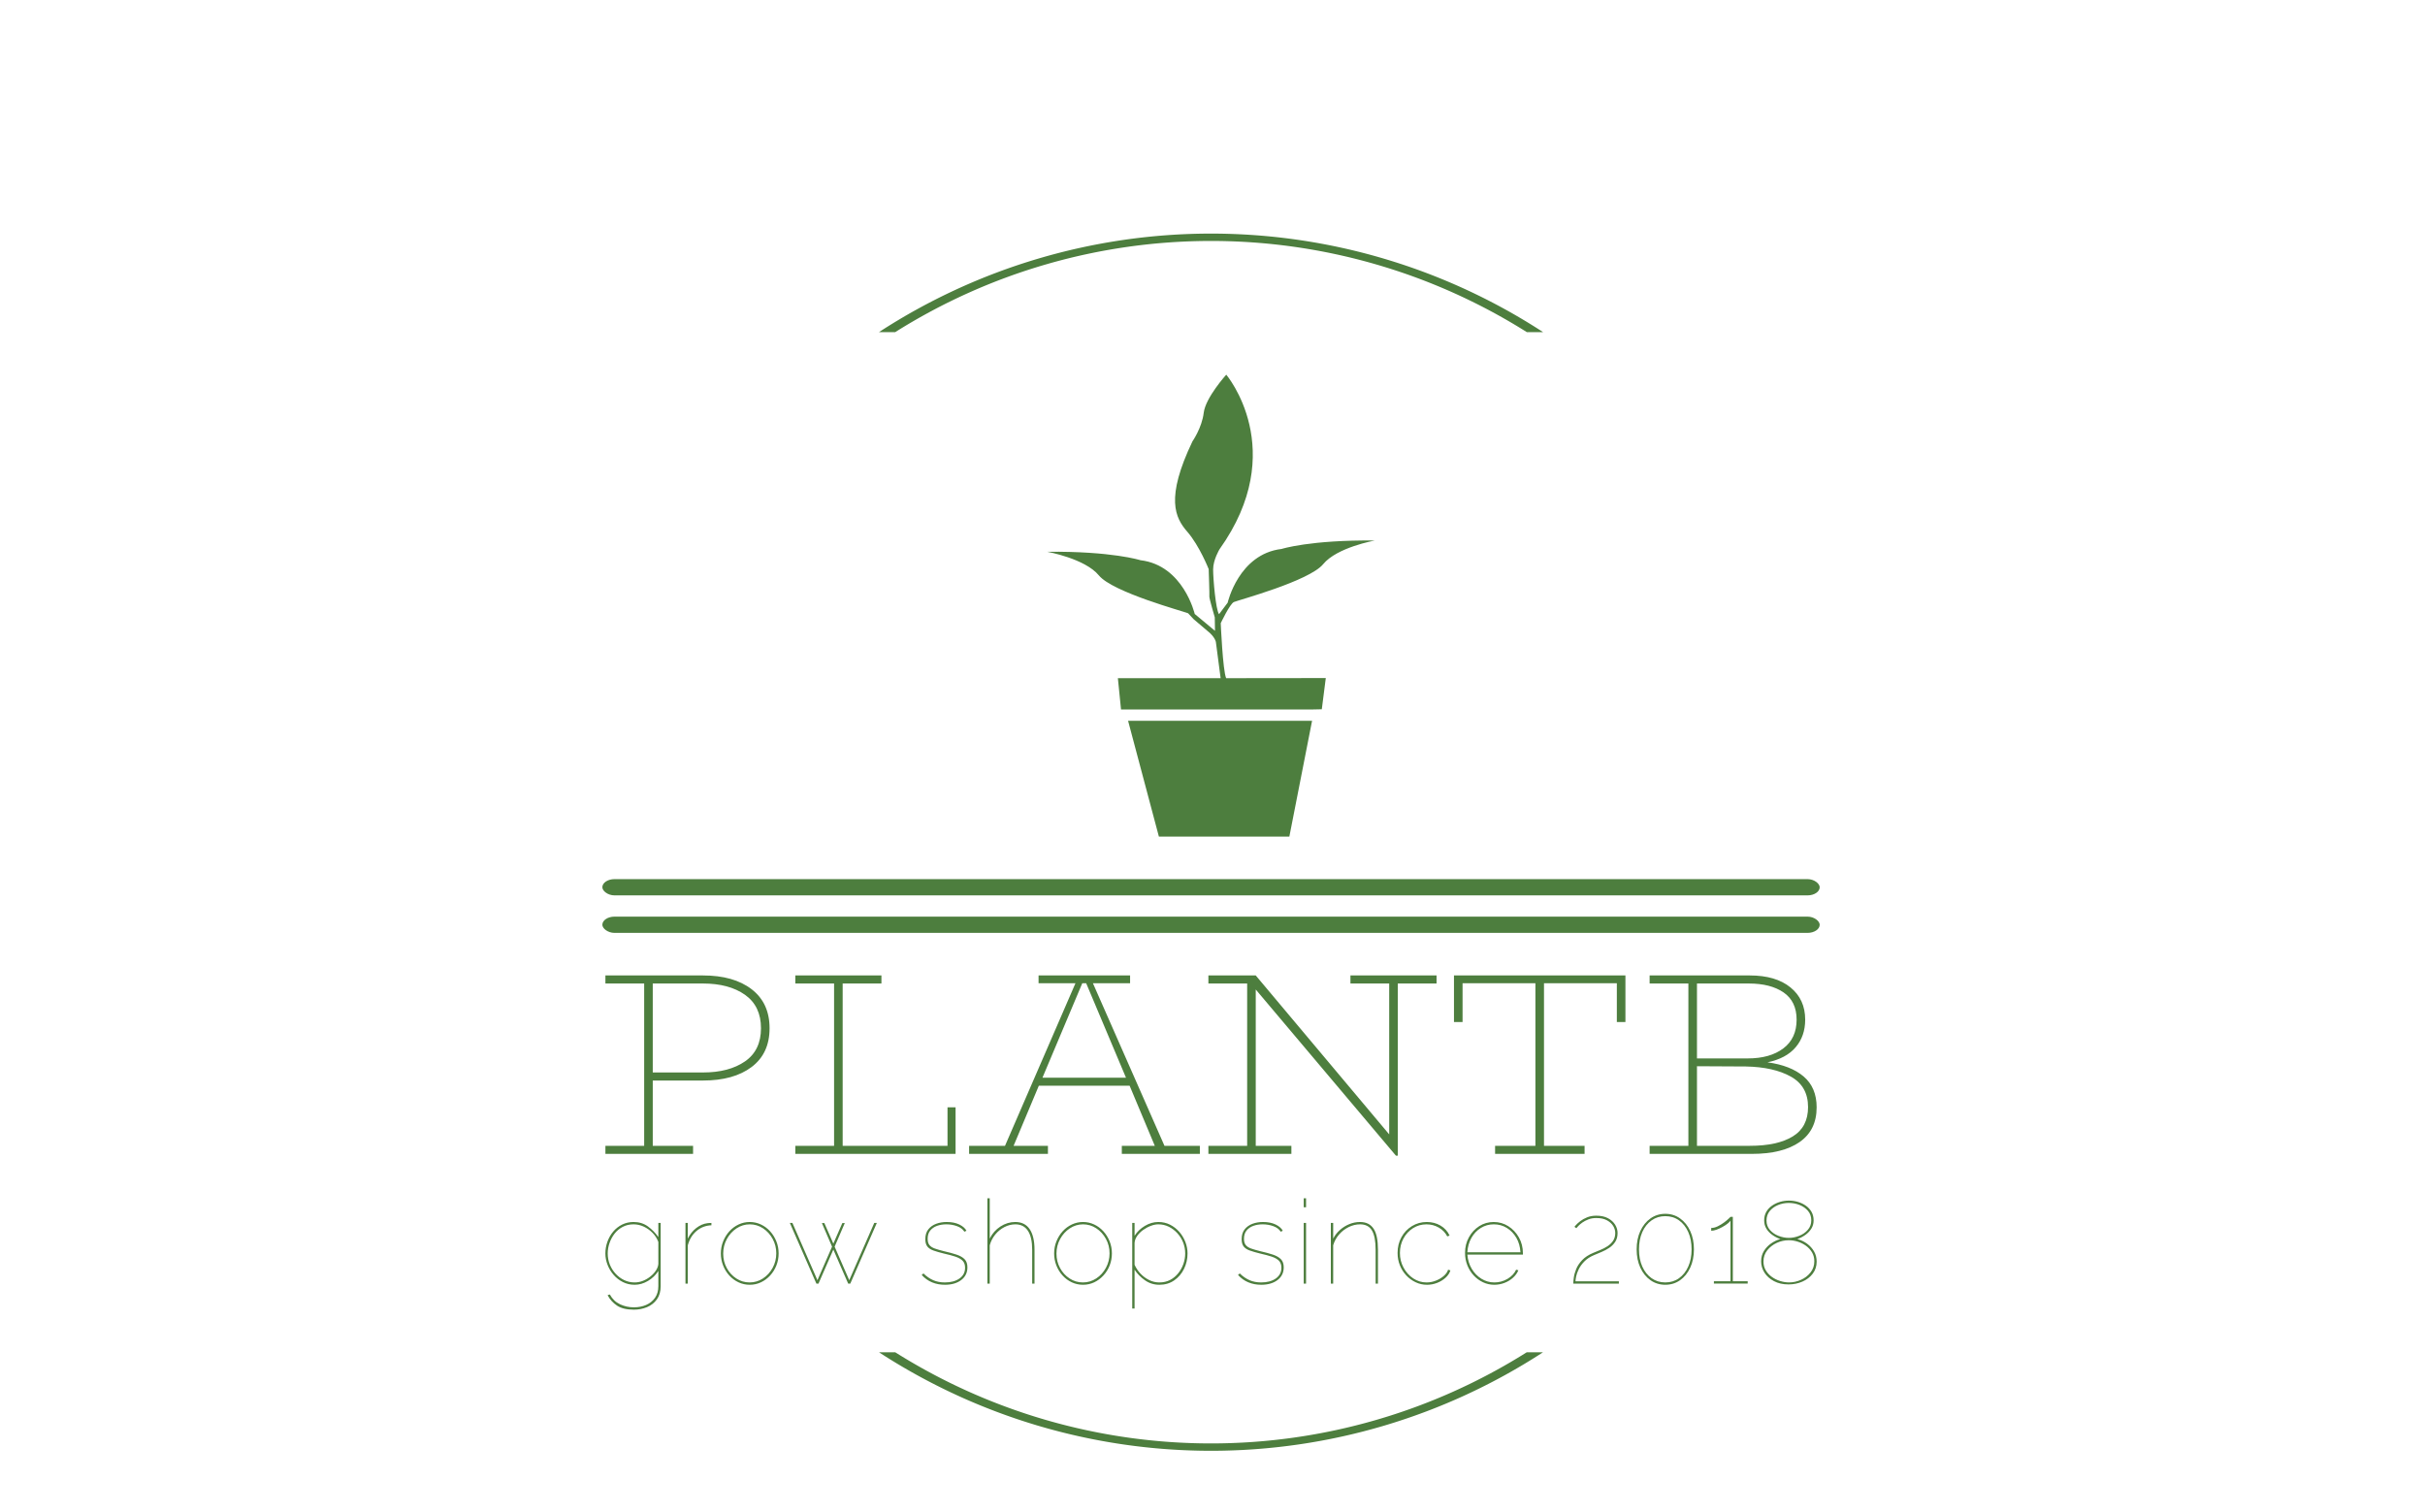 <?xml version="1.0" encoding="UTF-8"?>
<svg version="1.1" viewBox="0 0 2000 1247" xmlns="http://www.w3.org/2000/svg">
<g transform="translate(-1.212 71.188)">
<svg width="2e3" height="1247" data-background-color="#ffffff" viewBox="0 0 396 247" xmlns="http://www.w3.org/2000/svg" xmlns:xlink="http://www.w3.org/1999/xlink">
<g transform="translate(.24 -.1)">
<svg width="395.52" height="247.2" viewBox="0 0 395.52 247.2">
<svg/>
<svg width="395.52" height="247.2" viewBox="0 0 395.52 247.2">
<g transform="translate(98.325 47.215)">
<svg width="198.87" height="152.77" viewBox="0 0 198.87 152.77">
<svg width="198.87" height="152.77" viewBox="0 0 245.654 188.708">
<rect class="rect-o-0" y="101.81" width="245.65" height="3.281" rx="1%" fill="#4d7e3e" stroke="transparent" stroke-width="0" data-fill-palette-color="primary" data-palette-color="#4d7e3e"/>
<rect class="rect-o-1" y="109.38" width="245.65" height="3.281" rx="1%" fill="#4d7e3e" stroke="transparent" stroke-width="0" data-fill-palette-color="primary" data-palette-color="#4d7e3e"/>
<g transform="translate(.611 121.25)">
<svg width="244.43" height="67.454" viewBox="0 0 244.431 67.454">
<svg width="244.43" height="67.454" viewBox="0 0 244.431 67.454">
<svg width="244.43" height="36.381" viewBox="0 0 244.431 36.381">
<g>
<svg width="244.43" height="36.381" data-palette-color="#4d7e3e" viewBox="2 -34.3 232.79 34.65">
<path class="undefined-text-0" d="m20.75-34.3q5.9 0 9.35 2.65t3.45 7.5-3.45 7.45-9.35 2.6h-9.65v12.55h7.75v1.55h-16.85v-1.55h7.45v-31.2h-7.45v-1.55h18.75zm0 18.65q5 0 8.08-2.13 3.07-2.12 3.07-6.37t-3.07-6.43q-3.08-2.17-8.08-2.17h-9.65v17.1h9.65zm47 6.7h1.55v8.95h-30.8v-1.55h7.45v-31.2h-7.45v-1.55h16.55v1.55h-7.45v31.2h20.15v-7.4zm41.7 7.4h6.8v1.55h-15v-1.55h6.34l-4.84-11.55h-17.45l-4.85 11.55h6.6v1.55h-15.15v-1.55h6.9l13.54-31.25h-7.09v-1.5h17.59v1.5h-7.14l13.75 31.25zm-23.45-13.1h16.05l-7.65-18.15h-0.75l-7.65 18.15zm75.74-19.65v1.55h-7.45v33.1h-0.35l-26.95-31.95v30.05h6.85v1.55h-15.95v-1.55h7.45v-31.2h-7.45v-1.55h9.1l25.65 30.55v-29h-7.45v-1.55h16.55zm3.35 0h32.95v8.95h-1.65v-7.45h-14v31.25h7.8v1.55h-17.2v-1.55h7.75v-31.25h-14v7.45h-1.65v-8.95zm60.25 16.7q4.45 0.6 6.95 2.72 2.5 2.13 2.5 5.93 0 4.4-3.28 6.68-3.27 2.27-9.17 2.27h-19.65v-1.55h7.45v-31.2h-7.45v-1.55h19.25q5 0 7.82 2.3 2.83 2.3 2.83 6.2 0 3.15-1.83 5.3-1.82 2.15-5.42 2.9zm-3.6-15.15h-9.95v14.4h9.75q4.3 0 6.85-1.93 2.55-1.92 2.55-5.52 0-3.5-2.5-5.23-2.5-1.72-6.7-1.72zm0.2 31.2q5.3 0 8.25-1.8t2.95-5.65q0-4-3.3-5.85t-8.65-1.95l-9.4-0.05v15.3h10.15z" fill="#4d7e3e" data-fill-palette-color="primary"/>
</svg>
</g>
</svg>
<g transform="translate(0 44.97)">
<svg width="244.43" height="22.484" viewBox="0 0 244.431 22.484">
<g>
<svg width="244.43" height="22.484" data-palette-color="#4d7e3e" viewBox="2.3 -36.5 518.03 47.65">
<path class="undefined-text-1" d="m14.8 0.5q-2.7 0-5-1.15t-3.97-3.08q-1.68-1.92-2.6-4.3-0.93-2.37-0.93-4.87 0-2.6 0.88-5.03 0.87-2.42 2.47-4.32t3.82-3q2.23-1.1 4.88-1.1 3.55 0 6.15 1.9t4.45 4.55v-6.05h1v27.05q0 3.4-1.62 5.65-1.63 2.25-4.25 3.33-2.63 1.07-5.58 1.07-4.6 0-7.2-1.72-2.6-1.73-4.05-4.48l0.95-0.3q1.6 2.9 4.38 4.2 2.77 1.3 5.92 1.3 2.85 0 5.23-1.02 2.37-1.03 3.8-3.05 1.42-2.03 1.42-4.98v-6.5q-1.65 2.6-4.42 4.25-2.78 1.65-5.73 1.65zm0-1q1.85 0 3.6-0.7t3.2-1.88q1.45-1.17 2.35-2.57t1-2.8v-9.35q-0.8-2.2-2.47-3.9-1.68-1.7-3.78-2.68-2.1-0.97-4.35-0.97-2.6 0-4.67 1.1-2.08 1.1-3.48 2.92-1.4 1.83-2.15 4.03t-0.75 4.4q0 2.45 0.87 4.68 0.88 2.22 2.48 3.97t3.68 2.75q2.07 1 4.47 1zm32.85-25.45v1q-3.65 0.15-6.35 2.42-2.7 2.28-3.75 6.13v16.4h-1v-25.95h1v6.7q1.35-2.75 3.62-4.53 2.28-1.77 4.83-2.07 0.5-0.05 0.92-0.08 0.43-0.02 0.73-0.02zm16.39 26.45q-2.55 0-4.8-1.05t-3.95-2.93q-1.7-1.87-2.65-4.3-0.95-2.42-0.95-5.12 0-2.75 0.98-5.17 0.97-2.43 2.67-4.31 1.7-1.87 3.95-2.92t4.75-1.05 4.75 1.05 3.95 2.92q1.7 1.88 2.68 4.31 0.97 2.42 0.97 5.17 0 2.7-0.95 5.12-0.95 2.43-2.67 4.3-1.73 1.88-3.95 2.93-2.23 1.05-4.78 1.05zm-11.35-13.3q0 3.35 1.53 6.15 1.52 2.8 4.1 4.47 2.57 1.68 5.67 1.68t5.7-1.7 4.15-4.55 1.55-6.2-1.55-6.18q-1.55-2.82-4.12-4.52-2.58-1.7-5.68-1.7-3.05 0-5.65 1.72-2.6 1.73-4.15 4.58t-1.55 6.25zm53.9 11.35 10.7-24.5h1.1l-11.35 25.95h-0.9l-6.35-14.55-6.35 14.55h-0.9l-11.35-25.95h1.1l10.7 24.5 6.25-14.35-4.35-10.1h1.05l3.85 8.8 3.85-8.8h1.05l-4.35 10.1 6.25 14.35zm40.89 1.95q-2.95 0-5.45-1.03-2.5-1.02-4.45-3.17l0.75-0.65q2 1.95 4.2 2.9t4.95 0.95q3.85 0 6.25-1.68 2.4-1.67 2.4-4.62 0-1.9-1.05-2.98-1.05-1.07-3.07-1.75-2.03-0.67-4.93-1.32-2.65-0.65-4.42-1.28-1.78-0.62-2.65-1.72-0.88-1.1-0.88-3.15 0-2.6 1.28-4.2 1.27-1.6 3.35-2.38 2.07-0.77 4.52-0.77 3.15 0 5.38 1.07 2.22 1.08 3.07 2.68l-0.9 0.4q-0.95-1.55-3.1-2.35t-4.65-0.8q-2.15 0-3.95 0.65t-2.9 2-1.1 3.55q0 1.7 0.75 2.65t2.3 1.5 3.95 1.15q3.1 0.7 5.35 1.45t3.45 1.97q1.2 1.23 1.2 3.48 0 3.4-2.65 5.42-2.65 2.03-7 2.03zm38.35-14.95v14.45h-1v-14.45q0-5.4-1.83-8.15-1.82-2.75-5.37-2.75-2.4 0-4.68 1.17-2.27 1.18-3.92 3.2-1.65 2.03-2.35 4.58v16.4h-1v-36.5h1v17.25q1.6-3.25 4.57-5.18 2.98-1.92 6.33-1.92 2.05 0 3.57 0.75 1.53 0.75 2.58 2.27 1.05 1.53 1.57 3.73 0.53 2.2 0.53 5.15zm20.74 14.95q-2.55 0-4.8-1.05t-3.95-2.93q-1.7-1.87-2.65-4.3-0.95-2.42-0.95-5.12 0-2.75 0.98-5.17 0.97-2.43 2.67-4.31 1.7-1.87 3.95-2.92t4.75-1.05 4.75 1.05 3.95 2.92q1.7 1.88 2.68 4.31 0.97 2.42 0.97 5.17 0 2.7-0.95 5.12-0.95 2.43-2.67 4.3-1.73 1.88-3.95 2.93-2.23 1.05-4.78 1.05zm-11.35-13.3q0 3.35 1.53 6.15 1.52 2.8 4.1 4.47 2.57 1.68 5.67 1.68t5.7-1.7 4.15-4.55 1.55-6.2-1.55-6.18q-1.55-2.82-4.12-4.52-2.58-1.7-5.68-1.7-3.05 0-5.65 1.72-2.6 1.73-4.15 4.58t-1.55 6.25zm44 13.3q-3.45 0-6.17-1.93-2.73-1.92-4.43-4.52v16.6h-1v-36.6h1v5.5q1.65-2.6 4.43-4.25 2.77-1.65 5.72-1.65 2.75 0 5.03 1.15 2.27 1.15 3.95 3.07 1.67 1.93 2.6 4.33 0.92 2.4 0.92 4.9 0 3.55-1.5 6.6t-4.2 4.92q-2.7 1.88-6.35 1.88zm0-1q2.55 0 4.58-1.05 2.02-1.05 3.47-2.85t2.23-4q0.77-2.2 0.77-4.5 0-2.45-0.87-4.67-0.88-2.23-2.48-3.98t-3.67-2.78q-2.08-1.02-4.48-1.02-1.5 0-3.22 0.65-1.73 0.65-3.28 1.77-1.55 1.13-2.55 2.55-1 1.43-1.1 2.98v9.35q0.95 2.1 2.55 3.8t3.68 2.72q2.07 1.03 4.37 1.03zm43.54 1q-2.95 0-5.45-1.03-2.5-1.02-4.45-3.17l0.75-0.65q2 1.95 4.2 2.9t4.95 0.95q3.85 0 6.25-1.68 2.4-1.67 2.4-4.62 0-1.9-1.05-2.98-1.05-1.07-3.07-1.75-2.03-0.67-4.93-1.32-2.65-0.65-4.42-1.28-1.78-0.62-2.65-1.72-0.88-1.1-0.88-3.15 0-2.6 1.28-4.2 1.27-1.6 3.35-2.38 2.07-0.77 4.52-0.77 3.15 0 5.38 1.07 2.22 1.08 3.07 2.68l-0.9 0.4q-0.95-1.55-3.1-2.35t-4.65-0.8q-2.15 0-3.95 0.65t-2.9 2-1.1 3.55q0 1.7 0.75 2.65t2.3 1.5 3.95 1.15q3.1 0.7 5.35 1.45t3.45 1.97q1.2 1.23 1.2 3.48 0 3.4-2.65 5.42-2.65 2.03-7 2.03zm19.2-0.5h-1v-25.95h1v25.95zm0-32.65h-1v-3.85h1v3.85zm30.75 18.2v14.45h-1v-14.45q0-5.65-1.58-8.28-1.57-2.62-5.07-2.62-2.5 0-4.88 1.17-2.37 1.18-4.12 3.2-1.75 2.03-2.5 4.58v16.4h-1v-25.95h1v6.7q1.1-2.1 2.9-3.7t4.02-2.5q2.23-0.9 4.53-0.9 2 0 3.45 0.72 1.45 0.73 2.4 2.18t1.4 3.7 0.45 5.3zm20.94 14.95q-2.55 0-4.82-1.08-2.28-1.07-4.03-2.95-1.75-1.87-2.72-4.32-0.98-2.45-0.98-5.25 0-3.75 1.65-6.75t4.5-4.75 6.35-1.75q3.25 0 5.85 1.52 2.6 1.53 3.9 4.28l-1 0.35q-1.25-2.4-3.65-3.78-2.4-1.37-5.25-1.37-3.15 0-5.72 1.62-2.58 1.63-4.1 4.4-1.53 2.78-1.53 6.23 0 3.4 1.55 6.27 1.55 2.88 4.15 4.6 2.6 1.73 5.7 1.73 2.05 0 4-0.78 1.95-0.77 3.38-2.02 1.42-1.25 1.82-2.65l1 0.3q-0.55 1.75-2.1 3.15t-3.62 2.2q-2.08 0.8-4.33 0.8zm28.8 0q-2.55 0-4.83-1.08-2.27-1.07-4-2.95-1.72-1.87-2.7-4.35-0.97-2.47-0.97-5.27 0-3.65 1.65-6.65t4.42-4.78q2.78-1.77 6.18-1.77 3.45 0 6.27 1.8 2.83 1.8 4.53 4.82 1.7 3.03 1.7 6.78 0 0.15 0 0.27 0 0.13 0 0.28h-23.75q0.25 3.35 1.85 6.05t4.15 4.27q2.55 1.58 5.55 1.58t5.6-1.52q2.6-1.53 3.7-3.93l0.95 0.25q-0.7 1.75-2.28 3.17-1.57 1.43-3.67 2.23t-4.35 0.8zm-11.5-13.9h22.7q-0.2-3.5-1.75-6.18-1.55-2.67-4.05-4.22t-5.6-1.55q-3.05 0-5.55 1.55t-4.03 4.25q-1.52 2.7-1.72 6.15zm64.79 13.4h-19.5q0-0.9 0.23-2.58 0.22-1.67 1.02-3.65 0.8-1.97 2.55-3.82t4.75-3.1q1.4-0.6 3.03-1.25 1.62-0.65 3.07-1.6t2.38-2.32q0.92-1.38 0.92-3.33 0-1.55-0.87-3-0.88-1.45-2.68-2.43-1.8-0.97-4.55-0.97-1.85 0-3.35 0.57-1.5 0.58-2.6 1.35-1.1 0.78-1.75 1.48t-0.85 0.95l-0.8-0.6t0.63-0.73q0.62-0.72 1.85-1.67 1.22-0.95 2.95-1.65 1.72-0.7 3.92-0.7 3 0 5.03 1.1 2.02 1.1 3.05 2.8 1.02 1.7 1.02 3.5 0 2.25-1.02 3.8-1.03 1.55-2.58 2.57-1.55 1.03-3.27 1.75-1.73 0.73-3.18 1.33-2.6 1.1-4.17 2.73-1.58 1.62-2.4 3.32-0.83 1.7-1.1 3.07-0.28 1.38-0.28 2.08h18.55v1zm32.1-14.65q0 4.4-1.58 7.82-1.57 3.43-4.35 5.38-2.77 1.95-6.32 1.95t-6.33-1.95q-2.77-1.95-4.35-5.38-1.57-3.42-1.57-7.82t1.57-7.83q1.58-3.42 4.35-5.4 2.78-1.97 6.33-1.97t6.32 1.97q2.78 1.98 4.35 5.4 1.58 3.43 1.58 7.83zm-1 0q0-4.2-1.43-7.4-1.42-3.2-3.95-5-2.52-1.8-5.87-1.8-3.3 0-5.85 1.8t-3.98 5q-1.42 3.2-1.42 7.4t1.42 7.37q1.43 3.18 3.98 4.98t5.85 1.8q3.35 0 5.87-1.8 2.53-1.8 3.95-4.98 1.43-3.17 1.43-7.37zm17.64 13.65h6.35v1h-14.45v-1h7.1v-25.9q-0.4 0.6-1.35 1.32-0.95 0.73-2.17 1.4-1.23 0.68-2.48 1.13t-2.25 0.45v-1.2q1.35 0 2.78-0.7 1.42-0.7 2.65-1.6 1.22-0.9 2-1.65 0.77-0.75 0.82-0.8h1v27.55zm35.85-8.4q0 2.95-1.68 5.15-1.67 2.2-4.42 3.4t-5.95 1.2q-3.55 0-6.2-1.4t-4.08-3.65q-1.42-2.25-1.42-4.8 0-2.5 1.2-4.45t3.1-3.25 3.9-1.85q-1.85-0.65-3.43-1.78-1.57-1.12-2.52-2.67t-0.95-3.55q0-2.05 0.9-3.63 0.9-1.57 2.45-2.65 1.55-1.07 3.42-1.62 1.88-0.55 3.83-0.55t3.82 0.55q1.88 0.55 3.4 1.62 1.53 1.08 2.43 2.65 0.9 1.58 0.9 3.63 0 2-0.98 3.55-0.97 1.55-2.55 2.67-1.57 1.13-3.42 1.78 2.35 0.65 4.2 2.02 1.85 1.38 2.95 3.3 1.1 1.93 1.1 4.33zm-1-0.15q0-2.15-1-3.83-1-1.67-2.6-2.82t-3.53-1.75q-1.92-0.6-3.82-0.6-2.6 0-5.08 1.12-2.47 1.13-4.1 3.18-1.62 2.05-1.62 4.8 0 2.15 1 3.8t2.6 2.8 3.55 1.75 3.8 0.6q2.6 0 5.07-1.1 2.48-1.1 4.1-3.15 1.63-2.05 1.63-4.8zm-20.45-17.4q0 2.35 1.47 4.02 1.48 1.68 3.7 2.53 2.23 0.85 4.38 0.85 2.2 0 4.42-0.88 2.23-0.87 3.7-2.57 1.48-1.7 1.48-4.05 0-2.4-1.4-4.05t-3.6-2.53q-2.2-0.87-4.65-0.87-2.4 0-4.58 0.9-2.17 0.9-3.55 2.57-1.37 1.68-1.37 4.08z" fill="#4d7e3e" data-fill-palette-color="secondary"/>
</svg>
</g>
</svg>
</g>
</svg>
</svg>
</g>
<g transform="translate(89.763)">
<svg width="66.127" height="93.221" viewBox="0 0 66.127 93.221">
<svg class="icon-icon-0" width="66.127" height="93.221" enable-background="new 0 0 100 100" fill="#4d7e3e" data-fill-palette-color="accent" version="1.1" viewBox="19.47 4.706 60.593 85.419" xml:space="preserve" xmlns="http://www.w3.org/2000/svg" xmlns:xlink="http://www.w3.org/1999/xlink"><polygon points="68.45 68.714 64.25 90.125 40.125 90.125 34.429 68.714" data-fill-palette-color="accent"/><path d="m45.532 48.833c-0.75-0.333-13.938-3.875-16.5-7s-9.562-4.375-9.562-4.375c12-0.125 17.25 1.562 17.25 1.562 7.938 0.938 10.031 9.938 10.031 9.938l3.75 3.125-0.042-2.5s-1.042-3.542-1-3.833-0.125-5.083-0.125-5.083-1.708-4.333-3.958-6.917-4.083-6.168 0.958-16.71c0 0 1.75-2.5 2.083-5.292s4.166-7.042 4.166-7.042 11.833 13.96-1.25 32.294c0 0-1.177 1.938-1.177 3.719s0.492 7.529 1.094 8.281l1.594-2.125s2.031-9 9.969-9.938c0 0 5.25-1.688 17.25-1.562 0 0-7 1.25-9.562 4.375s-15.75 6.667-16.5 7-2.438 3.917-2.438 3.917 0.375 8.751 1 10.167l18.425-0.022-0.737 5.771-1.62 0.035-34.255 7e-3h-1.25l-0.583-5.791h19l-0.875-6.667s-0.12-0.965-1.625-2.125l-2.5-2.125-1.011-1.084z" data-fill-palette-color="accent"/></svg>
</svg>
</g>
</svg>
</svg>
</g>
<path d="m143.52 40.262a99.435 99.435 0 0 1 108.48 0h-2.657a96.779 96.779 0 0 0-103.17 0h-2.657m0 166.68a99.435 99.435 0 0 0 108.48 0h-2.657a96.779 96.779 0 0 1-103.17 0h-2.657" fill="#4d7e3e" stroke="transparent" data-fill-palette-color="tertiary"/>
</svg>
</svg>
<rect width="395.52" height="247.2" fill="none" visibility="hidden"/>
</g>
</svg>
</g>
</svg>
